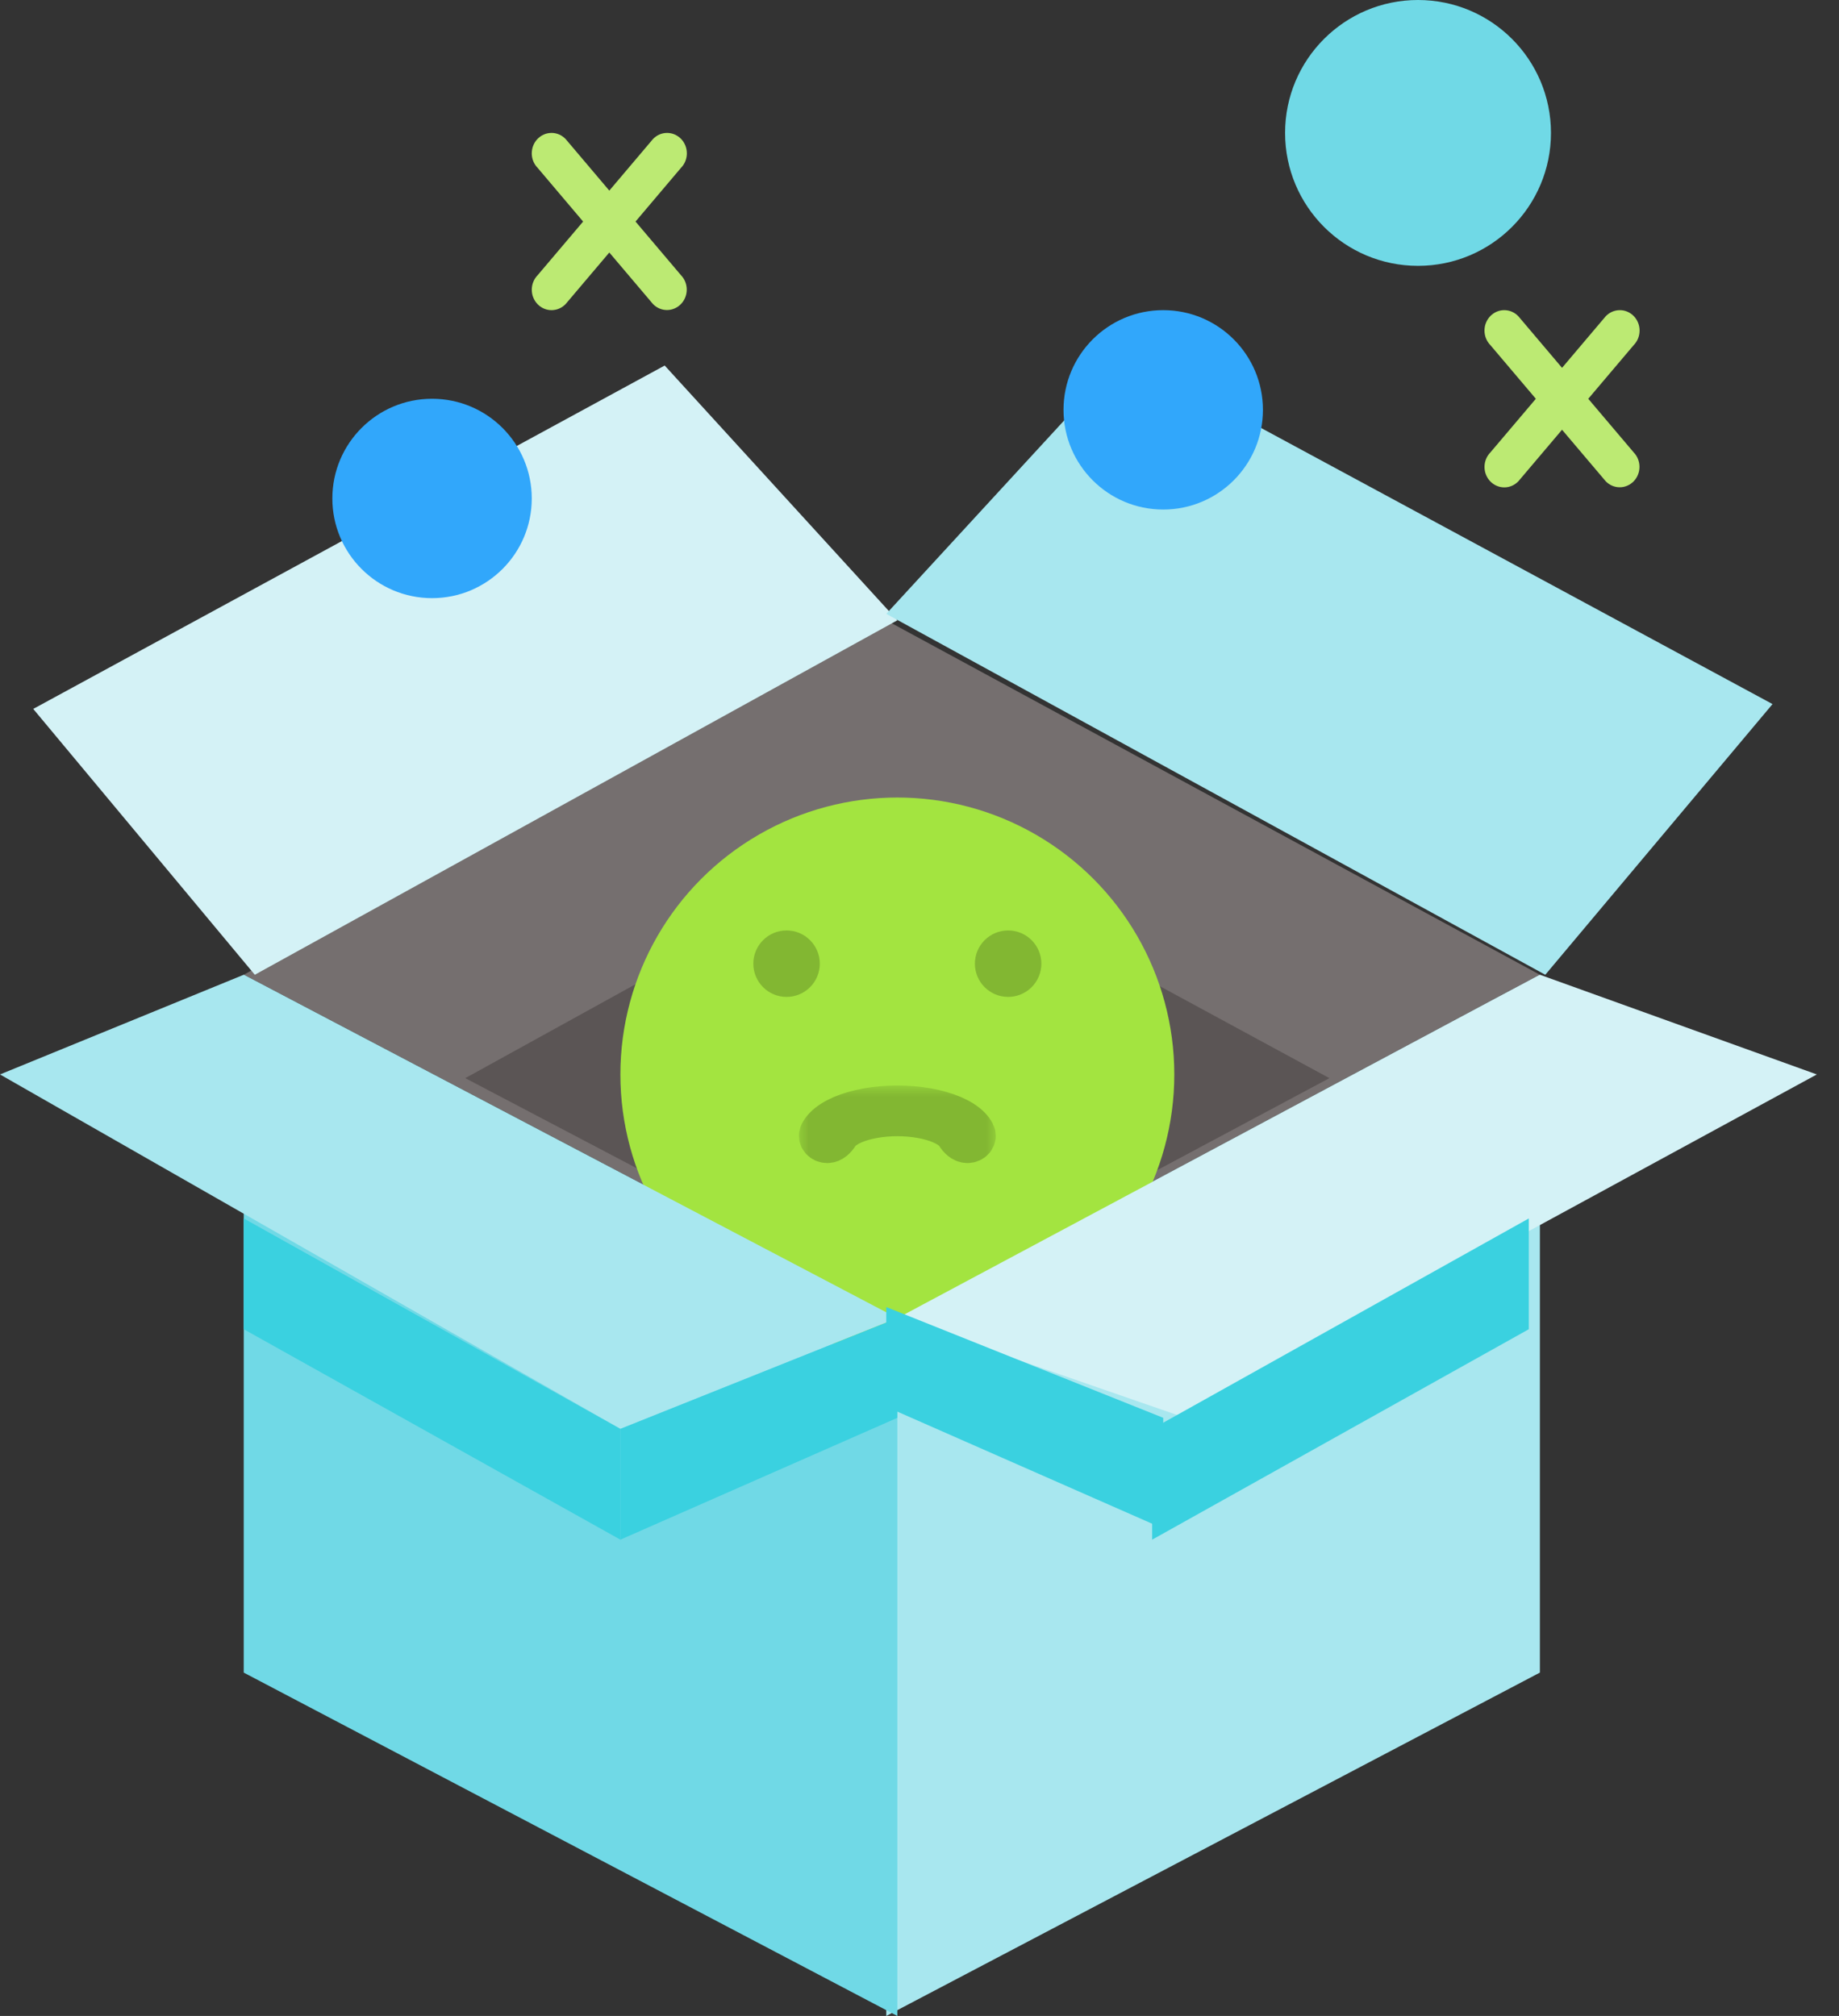 <svg width="83" height="91" viewBox="0 0 83 91" fill="none" xmlns="http://www.w3.org/2000/svg">
<rect x="0" y="0" width="83" height="91" fill="#333333" stroke="none"/>
<g clip-path="url(#clip0)">
<path d="M40 59.5L69.5 44V75.5L40 91V59.5Z" fill="#A8E7EF"/>
<path d="M40.5 59.5L11 44V75.5L40.5 91V59.5Z" fill="#70D9E6"/>
<path d="M69.5 44L40 28L11 44L40.5 59.5L69.5 44Z" fill="#756F6F"/>
<path d="M60 48.667L40.333 38L21 48.667L40.667 59L60 48.667Z" fill="#5B5555"/>
<path d="M1.5 32L30 16.5L40.5 28L11.5 44L1.5 32Z" fill="#D4F2F6"/>
<circle cx="40.5" cy="48.5" r="12.5" fill="#A3E440"/>
<path d="M53.503 64.001L82 48.5L69.501 44L40.504 59.5L53.503 64.001Z" fill="#D4F2F6"/>
<path d="M80 31.782L50.769 16L40 27.709L69.744 44L80 31.782Z" fill="#A8E7EF"/>
<path d="M3.93403e-07 48.5L11 44L40.5 59.5L28 64.5L3.93403e-07 48.5Z" fill="#A8E7EF"/>
<path d="M11 60L11 55L28 64.5L28 69.5L11 60Z" fill="#3AD1E0"/>
<path d="M69 60L69 55L52 64.5L52 69.5L69 60Z" fill="#3AD1E0"/>
<circle cx="52.5" cy="18.5" r="4.5" fill="#31A7FB"/>
<circle cx="19.5" cy="22.5" r="4.5" fill="#31A7FB"/>
<circle cx="64" cy="6" r="6" fill="#70D9E6"/>
<path d="M73.734 21.725C73.566 21.898 73.339 21.995 73.103 21.995C72.866 21.995 72.639 21.898 72.472 21.725L70.5 19.398L68.529 21.725C68.447 21.811 68.348 21.88 68.24 21.928C68.131 21.975 68.014 22 67.897 22C67.779 22 67.662 21.977 67.553 21.93C67.444 21.884 67.345 21.816 67.262 21.73C67.179 21.644 67.113 21.542 67.068 21.429C67.023 21.317 67 21.196 67.001 21.074C67.001 20.953 67.025 20.832 67.071 20.72C67.117 20.608 67.183 20.506 67.267 20.421L69.318 18.001L67.266 15.579C67.183 15.494 67.116 15.392 67.07 15.28C67.024 15.168 67.001 15.047 67 14.926C66.999 14.804 67.022 14.683 67.067 14.571C67.112 14.458 67.178 14.356 67.261 14.27C67.345 14.184 67.444 14.116 67.552 14.069C67.661 14.023 67.778 13.999 67.896 14C68.014 14.001 68.13 14.025 68.239 14.072C68.347 14.12 68.446 14.189 68.528 14.275L70.5 16.604L72.472 14.275C72.554 14.189 72.653 14.12 72.761 14.072C72.87 14.025 72.986 14.001 73.104 14C73.222 13.999 73.339 14.023 73.448 14.069C73.556 14.116 73.655 14.184 73.739 14.27C73.822 14.356 73.888 14.458 73.933 14.571C73.978 14.683 74.001 14.804 74 14.926C73.999 15.047 73.976 15.168 73.93 15.28C73.884 15.392 73.817 15.494 73.734 15.579L71.683 18.001L73.734 20.421C73.817 20.506 73.882 20.608 73.927 20.72C73.972 20.832 73.995 20.952 73.995 21.073C73.995 21.194 73.972 21.314 73.927 21.426C73.882 21.538 73.817 21.64 73.734 21.725V21.725Z" fill="#BCEA73"/>
<path d="M30.733 13.725C30.566 13.898 30.339 13.995 30.103 13.995C29.866 13.995 29.639 13.898 29.472 13.725L27.5 11.398L25.529 13.725C25.447 13.811 25.348 13.88 25.239 13.928C25.131 13.975 25.015 13.999 24.897 14C24.779 14.001 24.662 13.977 24.553 13.931C24.444 13.884 24.345 13.816 24.262 13.73C24.179 13.644 24.113 13.542 24.068 13.429C24.023 13.317 24 13.196 24.001 13.074C24.001 12.953 24.025 12.832 24.071 12.72C24.116 12.608 24.183 12.506 24.267 12.421L26.318 10.001L24.267 7.579C24.183 7.494 24.116 7.392 24.07 7.28C24.024 7.168 24 7.047 24 6.926C24 6.804 24.022 6.683 24.067 6.571C24.112 6.458 24.178 6.356 24.261 6.27C24.345 6.184 24.444 6.116 24.552 6.069C24.661 6.023 24.778 6 24.896 6C25.014 6 25.13 6.025 25.239 6.072C25.347 6.12 25.446 6.189 25.528 6.275L27.5 8.604L29.472 6.275C29.554 6.189 29.653 6.12 29.761 6.072C29.87 6.025 29.986 6 30.104 6C30.222 6 30.339 6.023 30.448 6.069C30.556 6.116 30.655 6.184 30.739 6.27C30.822 6.356 30.888 6.458 30.933 6.571C30.978 6.683 31 6.804 31 6.926C31 7.047 30.976 7.168 30.93 7.28C30.884 7.392 30.817 7.494 30.733 7.579L28.683 10.001L30.733 12.421C30.817 12.507 30.882 12.608 30.927 12.72C30.972 12.832 30.995 12.952 30.995 13.073C30.995 13.194 30.972 13.314 30.927 13.426C30.882 13.538 30.817 13.64 30.733 13.725V13.725Z" fill="#BCEA73"/>
<path d="M28 64.5L40.5 59.5V64L28 69.5V64.5Z" fill="#3AD1E0"/>
<path d="M52.5 64L40 59V63.5L52.5 69V64Z" fill="#3AD1E0"/>
<circle cx="35.5" cy="43.5" r="1.5" fill="#82B732"/>
<circle cx="45.5" cy="43.5" r="1.5" fill="#82B732"/>
<mask id="path-21-outside-1" maskUnits="userSpaceOnUse" x="36" y="49" width="9" height="4" fill="black">
<rect fill="white" x="36" y="49" width="9" height="4"/>
<path d="M43.664 51.5C43.849 51.5 44.003 51.342 43.918 51.177C43.874 51.091 43.812 51.007 43.734 50.926C43.558 50.744 43.3 50.579 42.975 50.439C42.65 50.3 42.264 50.19 41.839 50.114C41.415 50.039 40.96 50 40.5 50C40.04 50 39.585 50.039 39.161 50.114C38.736 50.19 38.35 50.3 38.025 50.439C37.7 50.579 37.442 50.744 37.266 50.926C37.188 51.007 37.126 51.091 37.082 51.177C36.997 51.342 37.151 51.5 37.336 51.5V51.5C37.522 51.5 37.672 51.34 37.771 51.183C37.803 51.133 37.842 51.084 37.888 51.036C38.03 50.889 38.238 50.756 38.501 50.643C38.763 50.531 39.075 50.441 39.418 50.381C39.761 50.32 40.129 50.288 40.5 50.288C40.871 50.288 41.239 50.32 41.582 50.381C41.925 50.441 42.237 50.531 42.499 50.643C42.762 50.756 42.97 50.889 43.112 51.036C43.158 51.084 43.197 51.133 43.229 51.183C43.328 51.34 43.478 51.5 43.664 51.5V51.5Z"/>
</mask>
<path d="M43.664 51.5C43.849 51.5 44.003 51.342 43.918 51.177C43.874 51.091 43.812 51.007 43.734 50.926C43.558 50.744 43.3 50.579 42.975 50.439C42.65 50.3 42.264 50.19 41.839 50.114C41.415 50.039 40.96 50 40.5 50C40.04 50 39.585 50.039 39.161 50.114C38.736 50.19 38.35 50.3 38.025 50.439C37.7 50.579 37.442 50.744 37.266 50.926C37.188 51.007 37.126 51.091 37.082 51.177C36.997 51.342 37.151 51.5 37.336 51.5V51.5C37.522 51.5 37.672 51.34 37.771 51.183C37.803 51.133 37.842 51.084 37.888 51.036C38.03 50.889 38.238 50.756 38.501 50.643C38.763 50.531 39.075 50.441 39.418 50.381C39.761 50.32 40.129 50.288 40.5 50.288C40.871 50.288 41.239 50.32 41.582 50.381C41.925 50.441 42.237 50.531 42.499 50.643C42.762 50.756 42.97 50.889 43.112 51.036C43.158 51.084 43.197 51.133 43.229 51.183C43.328 51.34 43.478 51.5 43.664 51.5V51.5Z" fill="#82B732"/>
<path d="M43.664 51.5C43.849 51.5 44.003 51.342 43.918 51.177C43.874 51.091 43.812 51.007 43.734 50.926C43.558 50.744 43.3 50.579 42.975 50.439C42.65 50.3 42.264 50.19 41.839 50.114C41.415 50.039 40.96 50 40.5 50C40.04 50 39.585 50.039 39.161 50.114C38.736 50.19 38.35 50.3 38.025 50.439C37.7 50.579 37.442 50.744 37.266 50.926C37.188 51.007 37.126 51.091 37.082 51.177C36.997 51.342 37.151 51.5 37.336 51.5V51.5C37.522 51.5 37.672 51.34 37.771 51.183C37.803 51.133 37.842 51.084 37.888 51.036C38.03 50.889 38.238 50.756 38.501 50.643C38.763 50.531 39.075 50.441 39.418 50.381C39.761 50.32 40.129 50.288 40.5 50.288C40.871 50.288 41.239 50.32 41.582 50.381C41.925 50.441 42.237 50.531 42.499 50.643C42.762 50.756 42.97 50.889 43.112 51.036C43.158 51.084 43.197 51.133 43.229 51.183C43.328 51.34 43.478 51.5 43.664 51.5V51.5Z" stroke="#82B732" stroke-width="2" mask="url(#path-21-outside-1)"/>
</g>
<defs>
<clipPath id="clip0">
<rect width="82.392" height="91" fill="white"/>
</clipPath>
</defs>
</svg>
